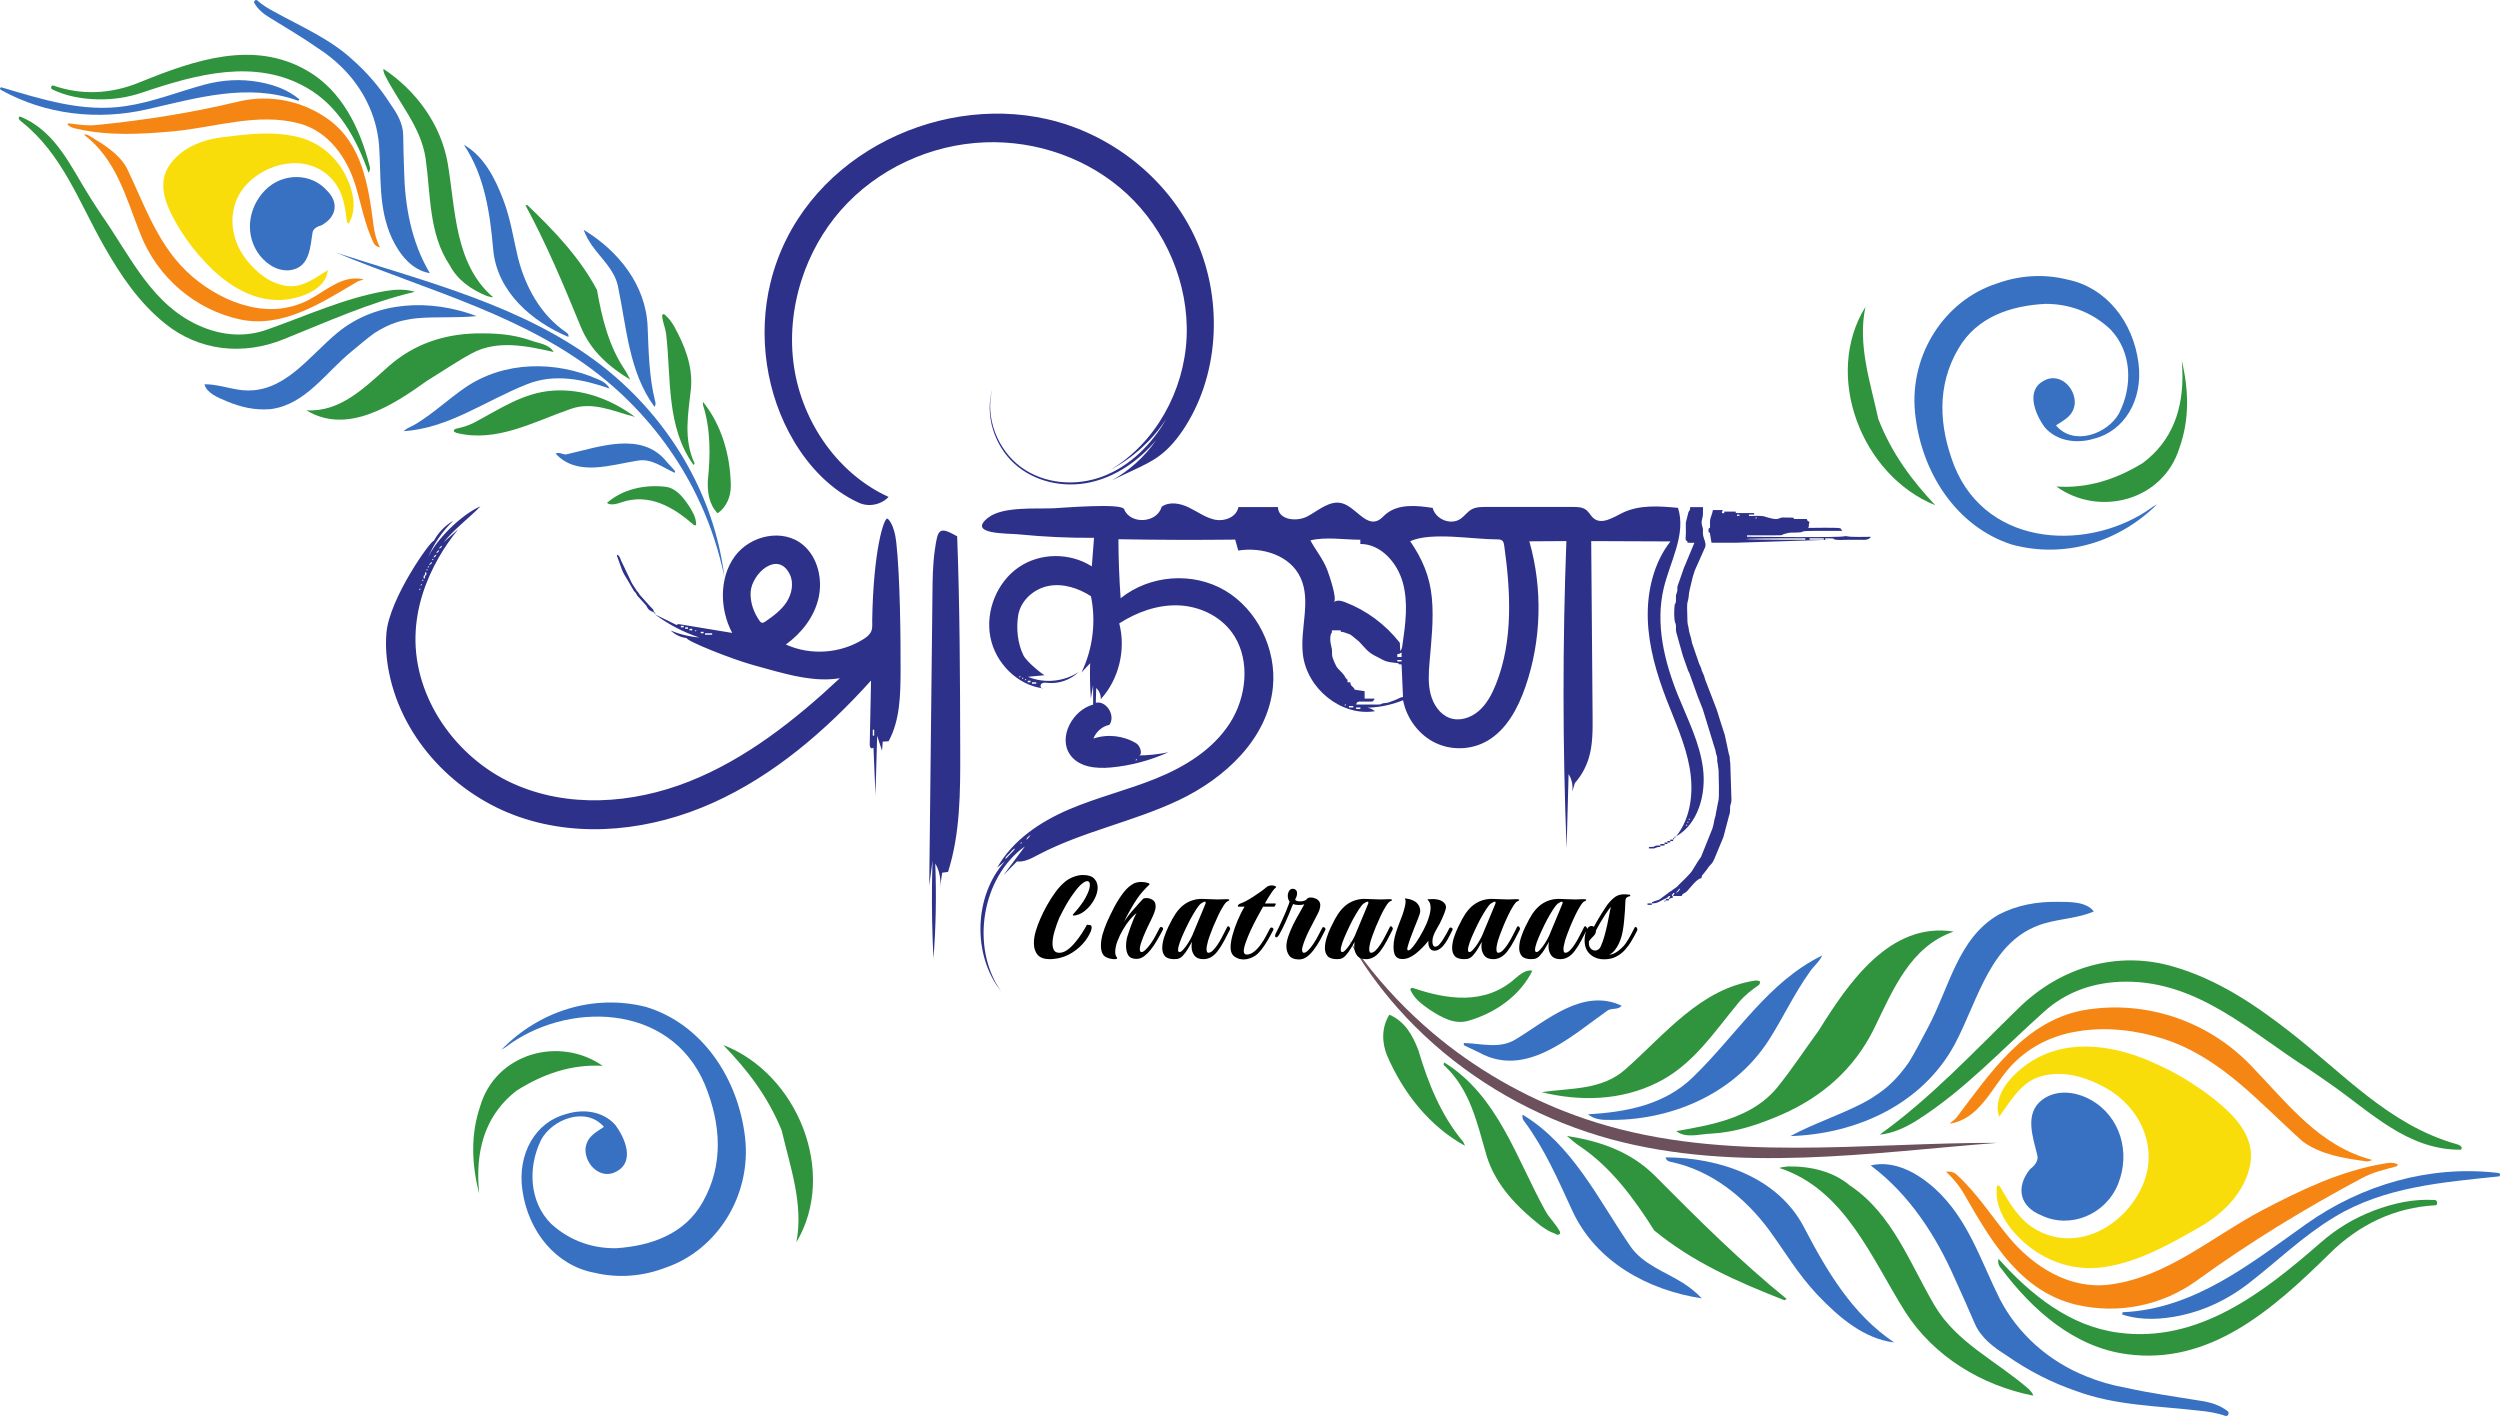 <svg width="180" height="102" viewBox="0 0 180 102" fill="none" xmlns="http://www.w3.org/2000/svg">
<path d="M36.103 75.581C38.8 72.805 42.699 71.537 46.514 72.499C50.522 73.716 53.148 77.588 53.647 81.911C54.116 86.092 51.615 90.017 47.922 91.271C46.317 91.89 44.547 92.054 42.792 91.636C40.07 91.124 38.038 88.731 37.609 85.671C37.243 83.065 38.554 80.789 40.755 80.215C41.956 79.83 43.376 79.98 44.281 80.971C45.052 81.989 45.677 83.625 44.435 84.321C43.327 84.992 42.127 83.916 42.154 82.733C42.241 81.832 42.876 81.553 43.482 81.135C42.192 79.634 39.753 80.58 38.959 82.073C37.989 84.048 38.099 86.534 39.684 88.117C41.062 89.375 42.737 89.906 44.396 89.869C46.826 89.703 49.292 88.885 50.6 86.542C52.115 83.859 51.915 80.949 50.755 78.095C48.242 72.133 40.735 72.1 36.419 75.386C36.313 75.45 36.209 75.516 36.103 75.581Z" fill="#3871C1"/>
<path d="M52.077 75.243C54.752 76.272 56.814 78.578 57.832 81.245C58.851 83.913 58.828 86.948 57.337 89.445C57.873 86.704 56.883 83.983 56.281 81.389C55.265 78.897 53.768 76.985 52.077 75.243Z" fill="#2F943D"/>
<path d="M34.497 85.93C33.952 83.799 33.88 81.691 34.571 79.657C35.13 77.741 36.559 76.468 38.236 75.947C39.914 75.427 41.84 75.658 43.391 76.74C41.138 76.611 39.066 77.333 37.179 78.537C35.136 80.127 34.292 82.418 34.452 85.286C34.465 85.501 34.482 85.715 34.497 85.93Z" fill="#2F943D"/>
<path d="M155.319 36.299C152.578 39.031 148.659 40.237 144.861 39.212C140.873 37.931 138.309 34.017 137.88 29.687C137.479 25.499 140.043 21.615 143.755 20.42C145.37 19.828 147.143 19.693 148.89 20.138C151.604 20.694 153.596 23.119 153.977 26.186C154.301 28.798 152.953 31.052 150.743 31.591C149.537 31.956 148.119 31.783 147.23 30.777C146.475 29.747 145.877 28.102 147.13 27.425C148.248 26.773 149.431 27.868 149.385 29.051C149.284 29.95 148.644 30.218 148.031 30.627C149.297 32.148 151.75 31.242 152.57 29.762C153.571 27.803 153.501 25.316 151.941 23.707C150.584 22.427 148.918 21.869 147.259 21.879C144.826 22.006 142.347 22.784 141.001 25.106C139.443 27.764 139.596 30.677 140.71 33.549C143.127 39.551 150.632 39.705 155.001 36.489C155.108 36.426 155.213 36.363 155.319 36.299Z" fill="#3871C1"/>
<path d="M139.341 36.379C136.684 35.308 134.659 32.968 133.685 30.285C132.709 27.601 132.781 24.567 134.312 22.094C133.732 24.826 134.677 27.563 135.238 30.167C136.213 32.674 137.679 34.61 139.341 36.379Z" fill="#2F943D"/>
<path d="M157.093 25.981C157.603 28.12 157.642 30.23 156.918 32.252C156.327 34.158 154.879 35.408 153.193 35.902C151.508 36.395 149.585 36.133 148.053 35.026C150.302 35.191 152.385 34.503 154.291 33.33C156.361 31.773 157.242 29.496 157.127 26.625C157.118 26.411 157.104 26.196 157.093 25.981Z" fill="#2F943D"/>
<path d="M158.655 78.559C160.338 79.803 162.441 81.492 162.02 83.817C161.647 85.847 160.065 87.399 158.32 88.388C156.167 89.613 153.958 90.868 151.488 91.23C150.452 91.385 149.408 91.296 148.422 90.987C147.436 90.679 146.508 90.15 145.702 89.425C144.53 88.366 143.56 86.944 143.785 85.348C143.851 85.377 143.95 85.359 144.004 85.431C144.691 86.639 145.382 87.866 146.675 88.576C148.159 89.383 149.755 89.296 151.135 88.637C152.515 87.977 153.679 86.746 154.302 85.263C155.434 82.565 154.058 79.683 151.605 78.323C150.152 77.52 148.511 77.037 146.918 77.505C145.499 77.922 144.762 79.28 143.941 80.408C143.401 78.764 145.02 77.189 146.307 76.387C147.698 75.526 149.261 75.262 150.824 75.377C152.387 75.492 153.95 75.988 155.339 76.647C156.423 77.126 157.508 77.756 158.655 78.559Z" fill="#F9DD0B"/>
<path d="M166.194 76.951C162.1 74.354 158.307 70.658 153.055 70.68C151.951 70.684 150.887 70.854 149.893 71.212C148.898 71.569 147.974 72.113 147.148 72.864C144.169 75.527 141.448 78.49 138.033 80.657C137.205 81.174 136.32 81.599 135.335 81.694C138.996 79.073 142.083 75.758 145.303 72.62C146.832 71.111 148.628 70.058 150.545 69.533C152.464 69.007 154.503 69.009 156.524 69.607C159.633 70.522 162.233 72.244 164.799 74.238C168.696 77.261 171.983 80.987 176.832 82.366C176.962 82.404 177.112 82.439 177.215 82.563C177.27 82.635 177.235 82.785 177.153 82.779C173.353 82.806 170.671 80.056 167.818 78.071C167.284 77.688 166.736 77.324 166.194 76.951Z" fill="#2F943D"/>
<path d="M144.467 97.588C143.542 97.009 142.643 96.332 142.197 95.328C141.729 94.261 141.272 93.192 140.786 92.145C139.401 88.977 137.473 85.99 134.688 83.912C136.373 83.508 138.077 84.45 139.348 85.612C141.726 87.803 142.607 90.775 143.979 93.515C144.638 94.797 145.531 95.925 146.589 96.866C147.647 97.807 148.871 98.559 150.194 99.091C151.109 99.466 152.07 99.743 153.056 99.917C154.835 100.32 156.676 100.562 158.448 100.858C159.14 100.959 159.831 101.162 160.404 101.612C160.5 101.696 160.466 101.846 160.377 101.923C160.341 101.95 160.282 101.96 160.239 101.948C159.584 101.718 158.954 101.626 158.288 101.562C156.794 101.39 155.305 101.299 153.84 101.123C152.374 100.947 150.932 100.686 149.532 100.171C147.76 99.567 146.067 98.714 144.467 97.588Z" fill="#3871C1"/>
<path d="M172.63 83.826C172.649 83.897 172.597 83.947 172.541 83.978C171.683 84.213 170.818 84.409 170.036 84.836C165.893 87.052 161.984 89.431 158.166 92.203C155.685 93.998 152.53 94.646 149.499 93.942C147.502 93.472 145.982 92.349 144.722 90.931C143.463 89.513 142.465 87.797 141.514 86.144C141.147 85.472 140.673 84.88 140.11 84.365C140.391 84.336 140.663 84.37 140.861 84.559C142.352 85.913 143.328 87.48 144.585 89.015C145.49 90.121 146.609 91.086 147.859 91.726C149.109 92.366 150.49 92.68 151.917 92.486C156.015 91.955 159.239 89.065 162.863 87.146C165.667 85.682 168.491 84.316 171.587 83.792C171.922 83.729 172.269 83.659 172.63 83.826Z" fill="#F58614"/>
<path d="M146.162 84.18C146.495 83.938 146.794 83.557 146.684 83.168C146.366 81.854 145.736 80.165 147.051 79.175C148.081 78.418 149.44 78.584 150.53 79.186C151.598 79.781 152.321 80.731 152.661 81.815C153.002 82.899 152.959 84.118 152.499 85.255C152.053 86.358 151.186 87.172 150.173 87.585C149.158 87.997 147.996 88.006 146.959 87.497C145.44 86.88 145.098 85.509 146.162 84.18Z" fill="#3871C1"/>
<path d="M130.954 74.19C133.071 70.79 136.077 66.344 140.667 67.074C137.546 68.146 136.303 71.252 134.913 74.1C133.485 76.974 131.203 78.959 128.323 80.232C126.634 80.965 125.016 81.521 123.193 81.623C122.359 81.65 121.397 81.987 120.686 81.439C123.284 80.993 126.178 80.474 127.953 78.306C129.032 76.973 129.957 75.551 130.954 74.19Z" fill="#2F943D"/>
<path d="M137.441 76.484C137.934 75.679 138.326 74.893 138.785 74.034C140.351 71.135 140.954 67.549 143.903 65.853C145.232 65.166 146.619 64.917 148.134 64.931C149.015 64.937 150.216 64.905 150.755 65.627C149.616 66.117 148.351 66.14 147.148 66.499C143.307 67.659 142.476 71.919 140.749 75.174C138.387 79.566 133.587 81.655 128.909 81.799C130.606 80.881 132.425 80.309 134.165 79.403C134.444 79.251 134.724 79.099 134.973 78.92C135.858 78.36 136.602 77.674 137.441 76.484Z" fill="#3871C1"/>
<path d="M165.806 82.195C162.706 79.436 159.946 76.148 155.799 74.806C153.845 74.175 151.676 73.915 149.655 74.247C147.713 74.539 145.93 75.432 144.609 76.958C143.344 78.453 142.476 80.572 140.388 80.906C140.522 80.739 140.73 80.64 140.862 80.473C143.308 77.232 145.795 73.534 149.968 72.743C152.128 72.356 154.356 72.519 156.443 73.195C158.531 73.871 160.478 75.06 162.075 76.727C164.738 79.481 166.976 82.495 170.735 83.497C170.865 83.535 170.5 83.662 170.323 83.611C168.723 83.385 167.128 83.144 165.806 82.195Z" fill="#F58614"/>
<path d="M143.895 90.639C145.045 91.919 146.328 93.138 147.768 94.093C149.207 95.047 150.804 95.737 152.582 95.96C158.278 96.697 162.93 93.101 167.085 89.471C168.234 88.467 169.433 87.741 170.886 87.173C172.342 86.625 173.758 86.31 175.308 86.4C175.454 86.415 175.502 86.57 175.465 86.699C175.452 86.742 175.396 86.773 175.356 86.78C172.438 86.935 169.856 88.156 167.737 90.254C163.6 94.331 159.08 98.312 153.125 97.499C151.228 97.246 149.531 96.452 148.031 95.352C146.531 94.253 145.229 92.849 144.121 91.377C143.989 91.204 143.807 91.045 143.895 90.639Z" fill="#2F943D"/>
<path d="M133.207 85.366C136.258 87.398 137.518 90.996 139.309 94.029C140.112 95.368 141.22 96.356 142.421 97.265C143.622 98.174 144.917 99.005 146.094 100.032C146.221 100.173 146.348 100.313 146.4 100.488C144.546 100.125 142.752 99.419 141.166 98.403C139.58 97.386 138.201 96.059 137.176 94.452C134.745 90.594 132.833 85.64 128.118 84.093C128.329 84.014 128.534 84.018 128.745 83.981C130.426 83.968 131.998 84.349 133.207 85.366Z" fill="#2F943D"/>
<path d="M114.328 80.234C117.023 80.069 119.801 79.59 121.891 77.559C125.096 74.447 127.27 70.723 131.198 68.791C130.995 69.257 130.578 69.557 130.306 69.974C129.16 71.57 128.4 73.261 127.329 74.926C124.799 78.836 120.188 80.728 115.73 80.631C115.234 80.64 114.747 80.556 114.328 80.234Z" fill="#3871C1"/>
<path d="M112.816 81.789C115.147 82.147 117.387 82.89 119.157 84.659C122.378 87.905 125.29 90.798 128.644 93.53C128.568 93.564 128.496 93.618 128.452 93.606C125.043 92.274 121.865 90.861 119.106 88.595C117.651 86.299 115.994 84.02 113.685 82.488C113.39 82.295 113.132 82.046 112.816 81.789Z" fill="#2F943D"/>
<path d="M126.641 70.919C126.104 71.282 125.603 71.679 125.182 72.184C123.382 74.348 121.882 76.704 119.286 77.967C116.674 79.254 113.739 79.31 111 78.636C113.052 78.329 115.335 78.513 117.043 76.979C119.937 74.414 122.445 71.182 126.393 70.598C126.741 70.599 126.797 70.681 126.641 70.919Z" fill="#2F943D"/>
<path d="M119.924 83.33C123.748 83.341 127.985 84.728 129.884 88.355C131.539 91.535 133.388 94.66 136.385 96.658C134.211 96.394 132.401 94.857 130.861 93.232C129.45 91.746 128.526 90.133 127.361 88.542C125.611 86.197 123.22 84.274 120.33 83.662C120.186 83.621 119.998 83.624 119.924 83.33Z" fill="#3871C1"/>
<path d="M109.632 80.257C113.24 82.447 115.067 86.353 117.392 89.74C118.302 91.049 119.864 91.546 121.202 92.39C121.689 92.711 122.14 93.06 122.523 93.482C118.696 92.901 114.917 90.879 113.21 87.177C112.172 84.929 111.228 82.747 109.791 80.795C109.7 80.673 109.573 80.547 109.632 80.257Z" fill="#3871C1"/>
<path d="M179.961 84.696C175.895 85.128 171.676 85.435 168.062 87.638C165.792 89.007 163.967 90.807 161.867 92.432C160.41 93.552 158.792 94.334 157.02 94.713C155.64 95.002 154.205 95.096 152.815 94.65C152.772 94.637 152.827 94.484 152.846 94.481C158.02 94.247 162.033 90.97 166.062 88.12C170.036 85.3 174.937 83.889 179.772 84.442C179.957 84.449 180.064 84.495 179.961 84.696Z" fill="#3871C1"/>
<path d="M110.934 88.256C109.255 86.926 107.683 85.347 107.035 83.213C106.35 80.882 105.873 78.452 103.961 76.688C103.911 76.636 103.96 76.566 103.989 76.499C107.855 78.894 109.179 83.421 111.295 87.235C111.589 87.734 112.031 88.146 112.309 88.668C112.37 88.781 112.292 88.917 112.166 88.899C112.083 88.893 111.993 88.848 111.933 88.807C111.562 88.694 111.249 88.476 110.934 88.256Z" fill="#2F943D"/>
<path d="M105.426 75.271C105.398 75.223 105.357 75.107 105.416 75.097C106.69 75.134 107.97 75.538 109.113 74.842C111.383 73.474 113.945 71.112 116.755 72.407C116.508 72.738 116.045 72.555 115.753 72.751C113.102 74.617 109.883 77.649 106.507 75.785C106.176 75.633 105.848 75.472 105.426 75.271Z" fill="#3871C1"/>
<path d="M105.483 82.498C104.22 81.811 103.107 80.863 102.164 79.748C101.221 78.633 100.449 77.35 99.868 75.992C99.473 75.04 99.478 73.934 100.037 73.057C101.147 73.543 101.712 74.525 102.128 75.632C102.822 77.977 103.752 80.306 105.349 82.209C105.387 82.266 105.408 82.335 105.483 82.498Z" fill="#2F943D"/>
<path d="M102.924 72.692C102.374 72.308 101.833 71.914 101.558 71.289C101.5 71.197 101.625 71.093 101.734 71.135C104.174 71.965 106.929 72.391 109.096 70.447C109.414 70.165 109.935 69.765 110.328 69.899C109.427 71.717 107.641 72.938 105.731 73.494C104.691 73.793 103.779 73.241 102.924 72.692Z" fill="#2F943D"/>
<path d="M143.824 82.284C134.596 83.001 125.111 84.477 116.014 82.033C111.322 80.756 106.914 78.418 103.264 75.201C102.348 74.391 101.464 73.518 100.654 72.602C99.299 71.08 98.097 69.41 97.099 67.636C98.477 69.65 100.045 71.51 101.815 73.173C102.244 73.581 102.717 73.997 103.166 74.382C103.305 74.496 103.57 74.715 103.71 74.831C103.845 74.938 104.123 75.157 104.262 75.268C107.438 77.725 111.059 79.61 114.891 80.809C124.257 83.737 134.184 82.258 143.824 82.284Z" fill="#6C505C"/>
<path d="M12.967 16.541C12.164 15.209 11.198 13.452 12.148 11.974C12.979 10.685 14.507 10.068 15.986 9.885C17.813 9.654 19.686 9.419 21.487 9.872C22.242 10.059 22.934 10.416 23.524 10.908C24.114 11.4 24.601 12.027 24.948 12.754C25.453 13.813 25.716 15.067 25.109 16.099C25.071 16.06 24.998 16.044 24.982 15.979C24.852 14.954 24.726 13.915 24.039 13.061C23.249 12.085 22.128 11.692 20.993 11.753C19.858 11.815 18.709 12.33 17.859 13.171C16.316 14.704 16.444 17.074 17.743 18.704C18.513 19.668 19.503 20.466 20.731 20.597C21.823 20.713 22.716 19.99 23.599 19.448C23.504 20.73 21.944 21.353 20.832 21.538C19.633 21.735 18.484 21.473 17.443 20.951C16.402 20.427 15.469 19.643 14.702 18.796C14.094 18.16 13.527 17.419 12.967 16.541Z" fill="#F9DD0B"/>
<path d="M7.329 15.51C9.404 18.456 10.96 22.072 14.575 23.547C15.334 23.858 16.113 24.043 16.898 24.079C17.682 24.116 18.472 24.005 19.253 23.724C22.055 22.74 24.765 21.476 27.726 20.957C28.441 20.836 29.17 20.796 29.873 21.01C26.615 21.772 23.553 23.173 20.45 24.415C18.971 25.018 17.44 25.231 15.973 25.048C14.506 24.864 13.105 24.284 11.888 23.3C10.011 21.789 8.714 19.868 7.517 17.77C5.698 14.587 4.497 11.095 1.557 8.771C1.479 8.708 1.386 8.641 1.35 8.527C1.334 8.462 1.4 8.369 1.455 8.396C4.073 9.456 5.135 12.106 6.531 14.28C6.789 14.694 7.063 15.1 7.329 15.51Z" fill="#2F943D"/>
<path d="M28.112 7.496C28.583 8.156 29.008 8.877 29.029 9.693C29.048 10.558 29.059 11.422 29.095 12.279C29.148 14.849 29.624 17.448 30.948 19.666C29.675 19.466 28.772 18.335 28.229 17.175C27.217 14.995 27.456 12.704 27.291 10.432C27.202 9.364 26.909 8.335 26.449 7.389C25.989 6.442 25.361 5.578 24.604 4.838C24.082 4.32 23.5 3.858 22.873 3.458C21.765 2.676 20.569 1.987 19.436 1.282C18.988 1.016 18.571 0.68 18.306 0.209C18.264 0.122 18.33 0.03 18.412 0.002C18.445 -0.006 18.489 0.003 18.515 0.024C18.899 0.368 19.306 0.61 19.745 0.843C20.723 1.385 21.72 1.87 22.676 2.407C23.633 2.944 24.55 3.533 25.365 4.284C26.411 5.201 27.332 6.268 28.112 7.496Z" fill="#3871C1"/>
<path d="M4.858 8.96C4.865 8.907 4.916 8.886 4.963 8.882C5.619 8.963 6.268 9.074 6.927 9.003C10.402 8.656 13.763 8.132 17.172 7.311C19.385 6.782 21.737 7.233 23.619 8.576C24.858 9.466 25.584 10.669 26.046 12C26.509 13.333 26.707 14.795 26.892 16.2C26.953 16.766 27.11 17.307 27.351 17.82C27.15 17.761 26.972 17.66 26.891 17.474C26.251 16.12 26.024 14.767 25.596 13.356C25.289 12.339 24.794 11.359 24.117 10.564C23.44 9.77 22.581 9.162 21.545 8.891C18.58 8.092 15.544 9.162 12.511 9.452C10.168 9.662 7.841 9.799 5.565 9.28C5.317 9.228 5.059 9.177 4.858 8.96Z" fill="#F58614"/>
<path d="M23.144 16.224C22.846 16.295 22.532 16.471 22.498 16.77C22.343 17.763 22.297 19.102 21.112 19.41C20.19 19.637 19.303 19.137 18.725 18.415C18.161 17.702 17.934 16.845 18.008 16.003C18.082 15.162 18.457 14.336 19.096 13.686C19.715 13.056 20.542 12.742 21.355 12.746C22.169 12.751 22.969 13.074 23.538 13.719C24.406 14.573 24.252 15.612 23.144 16.224Z" fill="#3871C1"/>
<path d="M30.753 27.41C28.333 29.145 25.006 31.346 22.061 29.541C24.509 29.691 26.244 27.909 28.008 26.348C29.804 24.779 31.935 24.063 34.275 24.006C35.643 23.982 36.913 24.059 38.194 24.506C38.774 24.724 39.531 24.766 39.864 25.344C37.952 24.912 35.817 24.448 33.983 25.434C32.862 26.043 31.824 26.757 30.753 27.41Z" fill="#2F943D"/>
<path d="M26.948 23.989C26.38 24.401 25.888 24.83 25.329 25.29C23.43 26.837 21.997 29.129 19.491 29.457C18.383 29.552 17.36 29.329 16.322 28.89C15.719 28.636 14.885 28.317 14.72 27.668C15.642 27.654 16.516 27.998 17.445 28.092C20.413 28.386 22.193 25.695 24.303 23.949C27.172 21.602 31.062 21.53 34.317 22.759C32.891 22.908 31.478 22.785 30.026 22.913C29.791 22.938 29.556 22.963 29.334 23.015C28.568 23.149 27.861 23.409 26.948 23.989Z" fill="#3871C1"/>
<path d="M9.089 12.013C10.436 14.788 11.397 17.83 13.866 19.929C15.029 20.917 16.445 21.711 17.928 22.058C19.345 22.408 20.823 22.301 22.163 21.627C23.457 20.96 24.655 19.75 26.183 20.113C26.044 20.19 25.874 20.199 25.735 20.276C23.135 21.808 20.377 23.643 17.286 23.001C15.692 22.654 14.208 21.91 12.966 20.853C11.724 19.796 10.724 18.427 10.099 16.828C9.052 14.181 8.37 11.475 6.072 9.72C5.994 9.657 6.281 9.673 6.387 9.758C7.422 10.367 8.45 10.986 9.089 12.013Z" fill="#F58614"/>
<path d="M26.533 12.434C26.106 11.227 25.571 10.026 24.853 8.962C24.135 7.897 23.234 6.97 22.076 6.312C18.372 4.19 14.156 5.34 10.271 6.654C9.197 7.018 8.167 7.176 7.008 7.154C5.852 7.117 4.79 6.931 3.751 6.43C3.654 6.378 3.665 6.258 3.728 6.18C3.749 6.154 3.796 6.149 3.826 6.155C5.874 6.877 7.995 6.771 10.046 5.931C14.044 4.305 18.28 2.853 22.14 5.102C23.371 5.813 24.311 6.841 25.029 8.022C25.748 9.203 26.244 10.537 26.587 11.863C26.628 12.018 26.709 12.18 26.533 12.434Z" fill="#2F943D"/>
<path d="M32.379 19.092C30.859 16.83 31.015 14 30.645 11.409C30.473 10.26 29.992 9.268 29.425 8.302C28.858 7.336 28.205 6.398 27.688 5.359C27.64 5.226 27.593 5.094 27.607 4.959C28.778 5.734 29.81 6.728 30.611 7.877C31.412 9.026 31.982 10.329 32.23 11.724C32.805 15.063 32.712 19.009 35.513 21.41C35.346 21.405 35.206 21.344 35.051 21.31C33.892 20.841 32.92 20.134 32.379 19.092Z" fill="#2F943D"/>
<path d="M43.894 27.974C41.996 27.323 39.952 26.863 37.94 27.666C34.855 28.894 32.304 30.834 29.058 31.047C29.329 30.784 29.7 30.697 30.006 30.487C31.246 29.716 32.248 28.77 33.456 27.931C36.304 25.962 40.008 25.972 43.044 27.304C43.387 27.438 43.698 27.634 43.894 27.974Z" fill="#3871C1"/>
<path d="M45.373 27.334C43.873 26.427 42.545 25.281 41.831 23.563C40.54 20.419 39.36 17.605 37.832 14.776C37.894 14.774 37.959 14.758 37.984 14.779C39.949 16.661 41.731 18.534 42.983 20.873C43.331 22.864 43.822 24.9 44.974 26.608C45.122 26.824 45.228 27.068 45.373 27.334Z" fill="#2F943D"/>
<path d="M32.788 30.878C33.259 30.781 33.716 30.651 34.148 30.423C35.999 29.448 37.698 28.255 39.84 28.124C41.999 27.982 44.032 28.776 45.722 30.017C44.225 29.645 42.709 28.871 41.1 29.44C38.384 30.38 35.744 31.888 32.867 31.169C32.628 31.07 32.613 30.998 32.788 30.878Z" fill="#2F943D"/>
<path d="M40.928 24.258C38.304 23.165 35.786 21.01 35.512 17.979C35.278 15.325 34.894 12.653 33.402 10.43C34.821 11.228 35.628 12.797 36.224 14.351C36.773 15.772 36.95 17.143 37.298 18.567C37.835 20.674 38.931 22.674 40.743 23.914C40.83 23.983 40.96 24.035 40.928 24.258Z" fill="#3871C1"/>
<path d="M47.123 29.291C45.266 26.762 45.12 23.56 44.484 20.574C44.23 19.416 43.298 18.632 42.619 17.672C42.376 17.313 42.165 16.945 42.022 16.547C44.485 18.032 46.507 20.493 46.629 23.522C46.704 25.36 46.733 27.127 47.166 28.876C47.194 28.985 47.246 29.108 47.123 29.291Z" fill="#3871C1"/>
<path d="M0.072 6.28C2.986 7.136 5.972 8.123 9.08 7.635C11.028 7.339 12.792 6.621 14.697 6.101C16.015 5.744 17.348 5.667 18.674 5.91C19.704 6.102 20.716 6.446 21.544 7.146C21.57 7.167 21.489 7.257 21.474 7.254C17.854 5.945 14.167 7.058 10.59 7.872C7.06 8.681 3.293 8.26 0.129 6.507C0.003 6.45 -0.057 6.388 0.072 6.28Z" fill="#3871C1"/>
<path d="M48.498 23.425C49.273 24.815 49.905 26.346 49.746 27.996C49.554 29.792 49.192 31.597 50.005 33.351C50.025 33.401 49.971 33.435 49.932 33.473C47.956 30.73 48.332 27.244 47.96 24.024C47.9 23.597 47.714 23.189 47.671 22.752C47.661 22.657 47.753 22.585 47.834 22.634C47.89 22.661 47.938 22.718 47.969 22.763C48.191 22.947 48.345 23.184 48.498 23.425Z" fill="#2F943D"/>
<path d="M48.601 33.911C48.607 33.953 48.603 34.044 48.559 34.035C47.694 33.647 46.93 33.006 45.947 33.16C43.999 33.456 41.568 34.351 40.006 32.664C40.27 32.507 40.536 32.763 40.792 32.712C43.143 32.182 46.215 31.013 48.005 33.252C48.189 33.45 48.368 33.653 48.601 33.911Z" fill="#3871C1"/>
<path d="M50.608 28.927C51.281 29.758 51.777 30.725 52.108 31.759C52.439 32.793 52.606 33.893 52.619 34.991C52.621 35.757 52.303 36.514 51.67 36.959C51.046 36.31 50.936 35.474 50.964 34.596C51.154 32.788 51.176 30.925 50.619 29.165C50.608 29.114 50.614 29.061 50.608 28.927Z" fill="#2F943D"/>
<path d="M49.582 36.391C49.85 36.81 50.111 37.235 50.123 37.743C50.136 37.822 50.02 37.858 49.957 37.798C48.517 36.536 46.745 35.461 44.704 36.181C44.406 36.284 43.934 36.411 43.703 36.208C44.838 35.214 46.411 34.883 47.881 35.043C48.68 35.133 49.151 35.77 49.582 36.391Z" fill="#2F943D"/>
<path d="M24.212 18.195C30.754 20.321 37.689 22 43.244 26.261C46.105 28.47 48.469 31.327 50.063 34.573C50.463 35.389 50.823 36.24 51.119 37.099C51.617 38.529 51.97 40.017 52.152 41.52C51.776 39.745 51.227 38.022 50.484 36.377C50.304 35.975 50.098 35.555 49.899 35.163C49.836 35.045 49.716 34.82 49.652 34.7C49.59 34.588 49.461 34.359 49.397 34.243C47.913 31.654 45.96 29.332 43.668 27.42C38.065 22.75 30.826 20.949 24.212 18.195Z" fill="#3871C1"/>
<path d="M94.349 38.908C95.426 38.635 96.824 38.862 97.944 38.861C97.944 38.963 97.945 39.065 97.945 39.167C99.393 39.157 100.596 40.484 101 41.936C101.405 43.389 101.193 44.941 100.977 46.436C100.955 46.595 100.926 46.765 100.818 46.877C100.808 46.678 100.798 46.48 100.788 46.281C99.757 44.962 98.38 43.941 96.848 43.358C96.582 43.256 96.261 43.175 96.035 43.354C96.312 43.136 95.667 41.305 95.558 41.021C95.255 40.232 94.732 39.624 94.349 38.908ZM101.531 38.966C103.067 38.277 106.062 38.841 107.794 38.835C107.926 38.835 108.071 38.839 108.169 38.931C108.263 39.018 108.287 39.159 108.305 39.289C108.772 42.631 108.952 46.159 107.703 49.274C107.415 49.993 107.04 50.698 106.465 51.195C105.89 51.693 105.082 51.95 104.376 51.695C103.675 51.441 103.197 50.729 103.005 49.98C102.813 49.232 102.863 48.441 102.928 47.669C103.057 46.134 103.238 44.591 103.095 43.058C102.95 41.489 102.398 40.225 101.531 38.966ZM95.9 45.382H96.513C96.589 45.577 96.51 45.438 96.781 45.53L96.934 45.583C97.134 45.647 97.188 45.654 97.355 45.785L97.844 46.184C98.299 46.667 98.482 46.947 98.969 47.199L99.481 47.466C99.491 47.472 99.504 47.479 99.515 47.484C99.525 47.49 99.539 47.497 99.549 47.502C99.894 47.691 100.232 47.693 100.553 47.736C100.922 47.787 100.486 47.83 100.914 47.84L101.016 50.191C100.868 50.194 100.95 50.188 100.846 50.226L100.415 50.417C100.402 50.422 100.388 50.426 100.375 50.43L99.96 50.583C99.781 50.639 99.694 50.597 99.517 50.656C99.425 50.687 99.462 50.729 99.126 50.729L97.639 50.725C97.686 50.588 97.704 50.549 97.848 50.516L98.715 50.513C98.814 50.5 98.819 50.538 98.919 50.405C98.96 50.351 98.938 50.39 98.969 50.298H98.253V49.764L97.537 49.657C97.486 49.508 97.424 49.491 97.355 49.419C97.222 49.278 97.233 49.241 97.23 49.122H97.025C97.019 48.796 97.025 48.995 96.949 48.881L96.858 48.763C96.852 48.753 96.845 48.739 96.839 48.729L96.803 48.659C96.797 48.649 96.791 48.635 96.784 48.625L96.616 48.427C96.597 48.407 96.573 48.382 96.539 48.347C96.242 48.041 96.26 48.08 96.085 47.7C96.08 47.688 96.072 47.675 96.068 47.664C95.843 47.147 95.929 47.147 95.9 46.77C95.888 46.593 95.685 46.11 95.832 45.632C95.867 45.52 95.893 45.711 95.9 45.382ZM100.607 47.092C100.755 47.088 100.674 47.095 100.778 47.057C100.864 47.025 100.733 47.053 100.914 46.985V47.306H100.607V47.092ZM100.607 47.519H100.914V47.626H100.607V47.519ZM73.382 48.748C73.382 48.603 73.565 48.748 73.428 48.751C73.376 48.752 73.382 48.87 73.382 48.748ZM73.587 48.855C73.587 48.71 73.77 48.855 73.632 48.858C73.581 48.859 73.587 48.977 73.587 48.855ZM73.792 48.962C73.791 48.817 73.975 48.962 73.837 48.965C73.786 48.966 73.791 49.084 73.792 48.962ZM73.996 49.015L74.201 49.015L74.201 49.122L73.996 49.122V49.015ZM74.303 49.122L74.61 49.122V49.229H74.303V49.122ZM96.82 50.779C96.82 50.634 97.003 50.779 96.867 50.781C96.814 50.783 96.82 50.9 96.82 50.779ZM97.127 50.832L97.434 50.832V50.939H97.127V50.832ZM97.639 50.939H97.946V51.046H97.639V50.939ZM121.589 59.007C121.589 58.862 121.773 59.007 121.634 59.01C121.583 59.011 121.589 59.128 121.589 59.007ZM121.487 59.221C121.487 59.076 121.67 59.221 121.532 59.224C121.481 59.225 121.486 59.342 121.487 59.221ZM121.384 59.434C121.384 59.289 121.568 59.434 121.43 59.437C121.379 59.438 121.384 59.556 121.384 59.434ZM74.201 60.129L73.993 60.393C73.947 60.426 73.981 60.417 73.894 60.45C73.94 60.315 74.071 60.178 74.201 60.129ZM73.484 60.717C73.485 60.572 73.668 60.717 73.531 60.72C73.479 60.721 73.484 60.838 73.484 60.717ZM73.075 61.091C73.041 61.187 73.056 61.141 73.02 61.193C73.003 61.218 72.946 61.283 72.924 61.307L72.666 61.572C72.57 61.673 72.501 61.785 72.359 61.839C72.411 61.687 72.578 61.558 72.691 61.438C72.806 61.319 72.918 61.15 73.075 61.091ZM118.723 60.984V61.091C119.316 61.091 119.032 61.086 119.308 61.007C119.415 60.976 119.428 60.984 119.542 60.984V60.877C119.487 60.877 119.386 60.87 119.336 60.875C118.953 60.911 119.353 60.984 118.723 60.984ZM119.541 60.77L119.542 60.877H119.849V60.77H119.541ZM119.848 60.663L119.849 60.77H120.053V60.663H119.848ZM120.053 60.556V60.663H120.258V60.556H120.053ZM120.258 60.45V60.556H120.463V60.45L120.258 60.45ZM120.514 60.343C120.375 60.343 120.514 60.534 120.517 60.391C120.518 60.337 120.631 60.343 120.514 60.343ZM120.617 60.236C120.478 60.236 120.617 60.427 120.62 60.284C120.621 60.23 120.733 60.236 120.617 60.236ZM88.888 45.816C90.017 47.644 89.735 50.206 88.57 52.037C87.342 53.966 85.326 55.198 83.26 56.041C81.194 56.883 79.015 57.402 76.962 58.281C74.91 59.161 72.928 60.474 71.798 62.466C71.986 62.314 72.174 62.161 72.362 62.008C70.12 64.494 69.99 68.746 72.076 71.375C69.847 68.196 70.678 63.154 73.797 60.937C73.282 61.627 72.767 62.318 72.252 63.008C72.576 62.68 72.899 62.352 73.222 62.024C73.754 62.085 74.259 61.804 74.737 61.552C77.958 59.857 81.585 59.171 84.87 57.614C88.155 56.056 91.278 53.219 91.649 49.472C91.922 46.717 90.5 43.858 88.184 42.507C85.868 41.155 82.791 41.387 80.685 43.073C80.585 41.659 80.532 40.242 80.526 38.824C83.329 38.875 86.133 38.884 88.936 38.852C89.008 39.114 89.082 39.376 89.155 39.637C90.876 39.369 92.894 39.968 93.645 41.608C94.407 43.274 93.598 45.251 93.804 47.086C94.085 49.602 96.596 51.596 98.994 51.207C98.735 50.988 98.383 50.894 98.055 50.955C99.065 50.983 100.08 50.799 101.021 50.416C101.279 51.743 102.17 52.919 103.347 53.486C104.524 54.052 105.96 53.996 107.093 53.338C108.468 52.54 109.293 50.999 109.828 49.455C110.984 46.112 111.086 42.381 110.112 38.975C111.001 38.97 111.89 38.964 112.779 38.958C112.501 46.337 112.506 53.727 112.795 61.105C112.842 59.316 112.891 57.527 112.939 55.738C113.177 56.111 113.27 56.581 113.194 57.021C113.261 56.806 113.327 56.591 113.393 56.376C113.843 55.868 114.185 55.256 114.386 54.598C114.68 53.639 114.674 52.613 114.667 51.607C114.633 47.39 114.6 43.175 114.567 38.959C116.469 38.966 118.37 38.974 120.272 38.982C119.061 40.527 118.577 42.594 118.641 44.589C118.706 46.584 119.28 48.526 119.994 50.377C120.616 51.989 121.353 53.574 121.654 55.283C121.956 56.992 121.756 58.898 120.677 60.221C122.259 59.333 122.851 57.198 122.618 55.339C122.385 53.48 121.511 51.789 120.813 50.061C119.83 47.626 119.175 44.909 119.789 42.344C120.252 40.408 121.421 38.457 120.815 36.565C119.457 36.439 118.023 36.327 116.792 36.939C116.13 37.268 115.333 37.792 114.751 37.326C114.538 37.156 114.418 36.882 114.203 36.714C113.938 36.508 113.582 36.5 113.252 36.5C111.159 36.5 109.066 36.5 106.973 36.5C106.624 36.5 106.258 36.504 105.951 36.678C105.654 36.846 105.451 37.151 105.171 37.348C104.478 37.838 103.374 37.413 103.151 36.57C101.982 36.39 100.653 36.253 99.746 37.046C99.578 37.194 99.428 37.372 99.227 37.469C98.327 37.91 97.596 36.505 96.635 36.237C95.766 35.995 94.964 36.726 94.168 37.163C93.373 37.599 92.032 37.447 92.012 36.508C91.063 36.509 90.114 36.51 89.165 36.511C89.033 37.22 88.193 37.553 87.512 37.425C86.831 37.296 86.248 36.856 85.621 36.55C84.995 36.243 84.212 36.08 83.64 36.487C83.312 37.671 81.391 37.791 80.93 36.656C80.747 36.207 76.448 36.568 75.899 36.594C74.625 36.656 72.217 36.441 71.154 37.267C69.579 38.489 72.564 38.395 73.338 38.472C75.143 38.651 76.956 38.736 78.769 38.724C78.717 39.409 78.663 40.094 78.611 40.779C77.03 39.776 74.897 39.783 73.35 40.841C71.802 41.899 70.94 43.971 71.305 45.865C71.67 47.758 73.266 49.335 75.103 49.562C74.958 49.637 74.852 49.354 74.972 49.24C75.091 49.126 75.275 49.149 75.436 49.166C76.237 49.248 77.067 48.958 77.661 48.389C76.585 49.091 75.186 49.221 74.009 48.729C74.412 48.691 74.813 48.654 75.215 48.617C75.036 48.551 73.909 47.64 73.684 47.178C73.271 46.333 73.162 45.27 73.305 44.333C73.474 43.232 74.447 42.386 75.497 42.187C76.548 41.987 77.639 42.342 78.549 42.926C78.928 44.769 78.681 46.745 77.863 48.424C78.072 48.201 78.281 47.978 78.49 47.755C78.461 48.6 78.478 49.447 78.543 50.29C78.597 49.972 78.651 49.654 78.704 49.336C78.704 49.801 78.704 50.267 78.705 50.732C77.23 51.113 76.144 53.104 77.065 54.366C77.707 55.245 78.927 55.356 79.982 55.259C81.408 55.128 82.813 54.755 84.126 54.16C83.397 54.314 82.653 54.392 81.909 54.392C82.309 54.47 82.154 53.726 81.802 53.514C80.883 52.961 79.737 52.834 78.727 53.175C78.921 52.675 79.368 52.291 79.876 52.19C80.348 51.538 79.662 50.423 78.898 50.6C78.907 50.246 78.916 49.891 78.926 49.537C79.146 49.733 79.271 50.04 79.254 50.342C80.555 48.925 81.08 46.779 80.586 44.884C81.853 44.073 83.317 43.542 84.803 43.586C86.288 43.63 87.789 44.298 88.694 45.529C88.763 45.623 88.827 45.718 88.888 45.816ZM126.4 37.314C126.4 37.169 126.583 37.314 126.445 37.317C126.393 37.318 126.4 37.436 126.4 37.314ZM129.981 38.757V38.863C124.288 38.864 124.288 38.757 129.981 38.757ZM130.289 38.757H131.312V38.863H130.288L130.289 38.757ZM125.581 38.65C125.512 38.379 125.143 38.65 125.581 38.65ZM125.222 37.047L125.274 37.115L125.07 37.159L125.069 37.047H125.222ZM123.124 38.454L123.227 39.077H123.637H125.005L131.724 38.862C131.643 38.854 131.502 38.864 131.415 38.863V38.757C132.417 38.757 131.777 38.798 132.185 38.861C132.39 38.892 132.869 38.864 133.103 38.863C133.394 38.863 133.684 38.861 133.974 38.864C134.117 38.866 134.281 38.883 134.417 38.845C134.43 38.842 134.443 38.837 134.455 38.832C134.629 38.77 134.656 38.737 134.69 38.65C134.358 38.65 133.265 38.686 132.984 38.611L132.845 38.599C132.836 38.601 132.823 38.608 132.814 38.611C132.396 38.723 126.495 38.65 125.785 38.65L125.786 38.543C126.383 38.543 126.98 38.543 127.576 38.543L128.188 38.54C128.473 38.498 128.245 38.52 128.381 38.475C128.977 38.277 129.024 38.381 129.574 38.331C130.009 38.292 129.394 38.222 130.852 38.222C131.449 38.222 132.046 38.222 132.643 38.222L132.511 38.039C132.377 37.968 130.382 38.009 130.186 38.009L130.222 37.939C130.298 37.7 130.163 37.946 130.288 37.581C130.168 37.535 130.13 37.499 130.084 37.367H129.163C129.107 37.224 129.193 37.316 129.053 37.269L128.342 37.259C127.978 37.292 128.136 37.511 127.192 37.235C127.179 37.231 127.166 37.226 127.153 37.222C127.141 37.217 127.129 37.21 127.117 37.206C126.813 37.099 126.321 37.154 125.925 37.154C125.926 37.01 125.871 37.076 126.036 37.044C126.057 37.04 126.258 37.047 126.298 37.047V36.94H125.109C124.859 36.916 125.024 36.993 124.967 36.833H124.148V36.954L123.977 36.94C123.979 36.707 123.961 36.971 124.045 36.726H123.329L123.28 36.942C123.276 36.955 123.27 36.968 123.265 36.98C123.261 36.993 123.256 37.007 123.251 37.02C123.235 37.069 123.231 37.093 123.215 37.141L123.187 37.22C123.182 37.236 123.163 37.279 123.158 37.296C123.1 37.485 123.124 37.759 123.125 37.983C122.962 38.095 123.022 38.045 123.022 38.329C123.142 38.376 123.103 38.305 123.124 38.454ZM31.828 39.291C31.784 39.417 31.749 39.457 31.623 39.505C31.663 39.39 31.622 39.451 31.701 39.372C31.778 39.293 31.718 39.333 31.828 39.291ZM31.623 39.611C31.58 39.738 31.545 39.778 31.419 39.825C31.458 39.71 31.418 39.772 31.496 39.693C31.574 39.614 31.513 39.653 31.623 39.611ZM31.419 39.932C31.375 40.058 31.34 40.098 31.214 40.146C31.253 40.031 31.213 40.093 31.291 40.013C31.369 39.935 31.309 39.974 31.419 39.932ZM31.111 40.306C31.112 40.161 31.294 40.306 31.157 40.309C31.105 40.31 31.112 40.428 31.111 40.306ZM31.112 40.467C31.068 40.593 31.033 40.633 30.907 40.68C30.947 40.566 30.906 40.627 30.985 40.547C31.062 40.469 31.001 40.508 31.112 40.467ZM30.805 40.84C30.805 40.695 30.988 40.84 30.851 40.843C30.799 40.844 30.805 40.962 30.805 40.84ZM30.702 41.054C30.702 40.909 30.885 41.054 30.748 41.057C30.696 41.058 30.702 41.176 30.702 41.054ZM30.6 41.215H30.702C30.692 41.683 30.61 41.174 30.6 41.642L30.497 41.642C30.507 41.174 30.59 41.683 30.6 41.215ZM30.395 41.802C30.395 41.657 30.578 41.802 30.441 41.805C30.389 41.806 30.395 41.923 30.395 41.802ZM30.293 42.123C30.293 42.032 30.443 42.048 30.358 42.123C30.316 42.16 30.293 42.211 30.293 42.123ZM54.958 44.83C54.921 44.842 54.884 44.845 54.847 44.835C54.774 44.816 54.723 44.75 54.679 44.687C54.265 44.091 54.003 43.36 54.046 42.626C54.124 41.308 55.98 39.613 56.853 41.328C57.173 41.957 57.017 42.759 56.634 43.349C56.251 43.938 55.676 44.358 55.106 44.75C55.06 44.782 55.01 44.814 54.958 44.83ZM30.19 42.443C30.19 42.353 30.341 42.368 30.255 42.443C30.213 42.48 30.19 42.531 30.19 42.443ZM49.023 45.062H49.227L49.228 45.168H49.023L49.023 45.062ZM49.33 45.169L49.535 45.168V45.275H49.33V45.169ZM49.637 45.275H49.842V45.382H49.637V45.275ZM50.047 45.435C50.047 45.291 50.229 45.436 50.092 45.438C50.041 45.44 50.047 45.557 50.047 45.435ZM50.456 45.489H50.66V45.596H50.456V45.489ZM50.763 45.596H51.275V45.703H50.763V45.596ZM62.84 52.542L62.943 52.542V52.969H62.84V52.542ZM44.417 39.932C44.42 40.09 44.425 40.018 44.453 40.109L44.747 40.924C44.751 40.937 44.755 40.951 44.76 40.964C44.864 41.254 45.008 41.48 45.199 41.787L45.644 42.551C45.724 42.644 45.67 42.564 45.748 42.656L45.867 42.853C45.873 42.863 45.88 42.877 45.886 42.887L46.531 43.603C46.616 43.745 46.625 43.829 46.773 43.937L46.975 44.047C47.006 44.063 46.968 44.058 47.078 44.1C47.075 43.941 47.064 43.912 46.901 43.75C46.894 43.743 46.882 43.732 46.875 43.725C46.867 43.717 46.855 43.706 46.848 43.699L46.054 42.818C45.882 42.501 45.993 42.785 45.71 42.322L45.525 42.035C45.519 42.025 45.512 42.011 45.506 42.001C45.5 41.992 45.492 41.978 45.486 41.969L44.702 40.329C44.631 40.103 44.574 39.991 44.417 39.932ZM47.181 44.153C47.181 44.008 46.998 44.153 47.135 44.156C47.186 44.157 47.181 44.275 47.181 44.153ZM31.589 40.143C32.003 39.421 32.479 38.737 32.999 38.1C32.645 38.417 32.291 38.735 31.937 39.052C32.736 38.061 33.733 37.335 34.602 36.451C33.283 37.007 31.321 38.883 30.756 40.284C31.183 39.225 31.833 38.263 32.645 37.487C32.058 37.827 31.562 38.338 31.229 38.948C31.03 38.876 28.043 43.069 27.824 45.56C27.739 46.529 27.825 47.508 28.018 48.459C29.005 53.322 32.864 57.254 37.383 58.819C41.901 60.383 46.944 59.77 51.318 57.808C55.692 55.846 59.453 52.619 62.715 48.998C62.684 50.518 62.653 52.037 62.621 53.556C62.619 53.667 62.625 53.797 62.711 53.861C62.798 53.927 62.956 53.811 62.887 53.726C62.936 54.901 62.985 56.075 63.034 57.251C63.074 55.827 63.115 54.404 63.155 52.981C63.272 53.339 63.389 53.696 63.506 54.053C63.523 53.834 63.54 53.616 63.557 53.397C63.697 53.389 63.837 53.38 63.977 53.372C64.808 51.854 64.836 50.016 64.842 48.267C64.849 46.072 64.813 41.536 64.53 39.031C64.386 37.762 63.96 37.361 63.892 37.34C63.647 37.264 62.886 39.569 62.799 44.65C62.795 44.924 62.837 45.211 62.726 45.46C62.612 45.715 62.38 45.888 62.148 46.032C60.489 47.063 58.353 47.207 56.581 46.405C57.691 45.603 58.612 44.448 58.931 43.079C59.25 41.711 58.878 40.131 57.831 39.243C56.387 38.019 54.02 38.523 52.896 40.069C51.773 41.614 51.818 43.87 52.717 45.57C51.459 45.362 50.202 45.155 48.945 44.948C48.857 44.934 48.743 44.934 48.709 45.019C48.675 45.105 48.865 45.136 48.825 45.054C48.266 44.779 47.706 44.504 47.147 44.228C48.122 44.955 49.207 45.521 50.349 45.898C49.645 45.844 48.948 45.675 48.292 45.398C48.605 45.701 49.015 45.895 49.44 45.942C49.401 46.137 52.608 47.436 54.251 47.89C54.584 47.982 54.916 48.074 55.249 48.166C56.956 48.638 58.723 49.114 60.469 48.832C57.224 51.869 53.676 54.662 49.602 56.273C45.527 57.884 40.846 58.213 36.859 56.38C32.871 54.547 29.793 50.303 29.916 45.755C29.97 43.771 30.606 41.853 31.589 40.143ZM67.104 63.763C67.084 65.516 67.119 67.27 67.211 69.021C67.385 66.743 67.428 64.454 67.338 62.17C67.638 62.677 67.762 63.296 67.681 63.886C67.733 63.535 67.786 63.184 67.839 62.834C67.979 62.815 68.118 62.797 68.258 62.779C69.143 59.999 69.144 57.01 69.137 54.081C69.123 48.925 69.11 43.766 68.916 38.614C67.602 37.876 67.523 38.079 67.306 39.615C67.156 40.675 67.144 41.756 67.136 42.826C67.059 49.803 66.982 56.781 66.905 63.758C66.985 63.156 67.065 62.554 67.145 61.951C67.124 62.555 67.111 63.159 67.104 63.763ZM57.721 20.131C58.315 18.296 59.273 16.583 60.525 15.153C63.161 12.143 67.022 10.395 70.925 10.248C74.628 10.108 78.402 11.406 81.166 13.983C83.93 16.56 85.607 20.425 85.436 24.29C85.265 28.155 83.177 31.919 79.95 33.821C81.562 32.981 82.962 31.706 83.978 30.153C82.929 32 81.345 33.562 79.413 34.297C77.48 35.032 75.196 34.863 73.513 33.629C71.829 32.395 70.89 30.049 71.456 27.985C70.879 29.888 71.599 32.088 73.046 33.393C74.495 34.698 76.56 35.136 78.436 34.742C80.311 34.349 81.991 33.186 83.25 31.682C82.414 32.889 81.308 33.892 80.047 34.588C80.594 34.33 81.14 34.072 81.686 33.813C82.295 33.526 82.909 33.235 83.456 32.834C84.211 32.28 84.817 31.53 85.329 30.728C87.873 26.735 88.037 21.305 86 17.006C83.963 12.708 79.886 9.605 75.399 8.58C67.217 6.711 57.644 11.518 55.48 20.333C54.536 24.175 55.161 28.409 57.168 31.777C58.294 33.664 59.873 35.307 61.826 36.193C62.534 36.526 63.431 36.354 63.979 35.779C60.396 34.157 57.789 30.477 57.175 26.45C56.853 24.336 57.065 22.158 57.721 20.131ZM120.975 63.976C120.928 64.111 120.797 64.248 120.668 64.297L120.876 64.033C120.921 64 120.888 64.009 120.975 63.976ZM118.621 65.045L118.621 65.151H118.928V65.045H118.621ZM119.901 64.831C119.761 64.831 119.901 65.022 119.903 64.879C119.905 64.825 120.017 64.831 119.901 64.831ZM119.951 64.831L120.155 64.831L120.156 64.724H119.951V64.831ZM120.156 64.51H120.259C120.169 64.767 120.245 64.467 120.156 64.724L120.463 64.617C120.374 64.361 120.449 64.66 120.36 64.404C120.494 64.367 120.418 64.423 120.463 64.297H120.565C120.476 64.553 120.552 64.254 120.463 64.511H121.077C121.126 64.371 121.199 64.346 121.315 64.278C121.325 64.272 121.339 64.265 121.348 64.259L121.437 64.191C121.507 64.129 121.441 64.188 121.514 64.112C121.729 63.883 122.204 63.235 122.51 63.228C122.513 63.078 122.555 63.01 122.66 62.904L122.937 62.552C122.983 62.47 122.938 62.532 122.997 62.453C123.165 62.228 123.258 62.209 123.364 61.983L123.431 61.839C123.436 61.828 123.443 61.814 123.448 61.803L124.083 60.275L124.449 58.894C124.495 58.656 124.519 58.741 124.555 58.47C124.581 58.268 124.54 58.085 124.608 57.885C124.624 57.837 124.616 57.929 124.649 57.768C124.665 57.689 124.663 57.595 124.662 57.514L124.579 54.924C124.527 54.728 124.57 54.554 124.506 54.358C124.49 54.31 124.499 54.404 124.467 54.239L124.187 52.929C124.169 52.876 124.146 52.798 124.123 52.727L123.878 51.968C123.874 51.956 123.869 51.942 123.865 51.929C123.842 51.855 123.822 51.786 123.803 51.726L123.614 51.123C123.61 51.11 123.605 51.095 123.6 51.083L122.793 48.988C122.789 48.975 122.784 48.961 122.779 48.948L122.693 48.665C122.688 48.652 122.684 48.638 122.68 48.625L122.532 48.298C122.501 48.201 122.509 48.186 122.475 48.091L122.327 47.763C122.324 47.75 122.32 47.736 122.316 47.722L121.817 46.266C121.796 46.183 121.806 46.204 121.794 46.13C121.736 45.799 121.617 45.583 121.587 45.277C121.551 44.907 121.485 45.18 121.486 44.314C121.487 43.992 121.433 43.559 121.522 43.282C121.614 42.996 121.567 42.792 121.667 42.418L121.872 41.562C121.875 41.55 121.88 41.535 121.884 41.523C121.94 41.349 121.852 41.615 121.908 41.44L121.974 41.242C121.99 41.19 121.994 41.168 122.009 41.118L122.134 40.822L122.169 40.752L122.736 39.471C122.742 39.46 122.75 39.447 122.755 39.435C122.903 39.117 122.637 38.806 122.611 38.437C122.595 38.219 122.644 38.144 122.577 37.939C122.544 37.839 122.477 37.611 122.545 37.405C122.641 37.113 122.613 36.827 122.613 36.513H121.691C121.685 36.821 121.665 36.676 121.57 36.867L121.38 37.63C121.372 37.849 121.385 38.106 121.384 38.329C121.382 38.774 121.293 38.889 121.487 38.97C121.548 39.131 121.375 39.05 121.686 39.083C121.743 39.09 121.925 39.077 121.998 39.077L121.362 40.603C121.357 40.616 121.353 40.631 121.349 40.643L121.283 40.789C121.278 40.799 121.271 40.813 121.265 40.824L120.773 42.233C120.763 42.318 120.776 42.413 120.77 42.497C120.759 42.664 120.68 42.743 120.667 42.923C120.66 43.02 120.677 43.149 120.67 43.246C120.637 43.692 120.601 43.225 120.564 43.67C120.537 43.988 120.515 44.55 120.617 44.848C120.635 44.901 120.624 44.798 120.657 44.965C120.694 45.147 120.643 45.343 120.69 45.52L121.142 47.131C121.155 47.172 121.162 47.195 121.179 47.252L121.537 48.268C121.542 48.28 121.548 48.294 121.553 48.305L121.624 48.444C121.668 48.541 121.631 48.443 121.669 48.558L122.254 50.192C122.258 50.203 122.264 50.217 122.27 50.228L122.614 51.099C122.618 51.112 122.621 51.127 122.624 51.14L123.456 53.852C123.459 53.866 123.464 53.879 123.469 53.892C123.472 53.905 123.479 53.918 123.482 53.931L123.509 54.01C123.536 54.111 123.526 54.14 123.548 54.237L123.625 54.476C123.664 54.677 123.607 54.756 123.671 54.962L123.739 55.48C123.734 55.947 123.814 57.346 123.717 57.702C123.713 57.715 123.707 57.728 123.703 57.741L123.558 58.498C123.535 58.585 123.547 58.558 123.533 58.633C123.531 58.649 123.531 58.664 123.528 58.68C123.525 58.696 123.523 58.71 123.52 58.725C123.516 58.74 123.513 58.754 123.509 58.768C123.505 58.782 123.5 58.794 123.496 58.807C123.492 58.821 123.486 58.833 123.482 58.846C123.392 59.133 123.422 59.266 123.291 59.663L122.475 61.695C122.449 61.736 122.37 61.834 122.343 61.878L122.138 62.198C122.132 62.208 122.125 62.222 122.119 62.232L121.879 62.622C121.682 62.967 121.096 63.47 120.822 63.763C120.82 63.765 120.748 63.844 120.746 63.845L120.566 63.976C120.556 63.982 120.542 63.989 120.533 63.995L120.324 64.151C120.314 64.157 120.301 64.165 120.291 64.171C120.282 64.177 120.268 64.184 120.258 64.19C120.249 64.196 120.235 64.203 120.225 64.209C120.216 64.215 120.202 64.222 120.193 64.228C120.142 64.263 120.165 64.25 120.105 64.297C120.093 64.306 120.06 64.335 120.048 64.344L119.477 64.763C119.462 64.77 119.42 64.788 119.405 64.794L119.093 64.897C118.893 65 119 64.86 118.928 65.045C119.175 65.045 119.302 65.015 119.508 64.903L119.747 64.778C119.757 64.772 119.77 64.765 119.781 64.76C119.786 64.757 120.105 64.644 120.156 64.51ZM81.775 54.733C81.775 54.587 81.958 54.733 81.821 54.736C81.769 54.736 81.775 54.854 81.775 54.733Z" fill="#2D318A"/>
<path d="M75.59 69.06C75.19 69.06 74.897 68.957 74.71 68.75C74.53 68.537 74.44 68.257 74.44 67.91C74.44 67.783 74.45 67.65 74.47 67.51C74.49 67.363 74.523 67.213 74.57 67.06C74.643 66.8 74.75 66.507 74.89 66.18C75.03 65.853 75.193 65.523 75.38 65.19C75.567 64.857 75.767 64.543 75.98 64.25C76.193 63.957 76.41 63.717 76.63 63.53C76.83 63.357 77.047 63.227 77.28 63.14C77.52 63.047 77.747 63 77.96 63C78.347 63 78.62 63.087 78.78 63.26C78.947 63.433 79.03 63.647 79.03 63.9C79.03 64.1 78.987 64.307 78.9 64.52C78.813 64.733 78.693 64.94 78.54 65.14C78.393 65.333 78.223 65.5 78.03 65.64C77.837 65.78 77.63 65.87 77.41 65.91C77.383 65.917 77.35 65.92 77.31 65.92C77.263 65.92 77.24 65.907 77.24 65.88C77.24 65.86 77.253 65.837 77.28 65.81C77.307 65.777 77.333 65.747 77.36 65.72C77.413 65.667 77.497 65.57 77.61 65.43C77.73 65.283 77.853 65.117 77.98 64.93C78.107 64.737 78.21 64.55 78.29 64.37C78.41 64.117 78.47 63.9 78.47 63.72C78.47 63.533 78.407 63.44 78.28 63.44C78.187 63.44 78.06 63.503 77.9 63.63C77.747 63.75 77.563 63.957 77.35 64.25C77.19 64.463 77.037 64.69 76.89 64.93C76.75 65.163 76.627 65.383 76.52 65.59C76.413 65.79 76.33 65.953 76.27 66.08C76.143 66.38 76.03 66.7 75.93 67.04C75.83 67.373 75.78 67.67 75.78 67.93C75.78 68.13 75.817 68.293 75.89 68.42C75.963 68.54 76.09 68.6 76.27 68.6C76.457 68.6 76.647 68.533 76.84 68.4C77.033 68.26 77.217 68.087 77.39 67.88C77.57 67.667 77.733 67.447 77.88 67.22C78.033 66.987 78.16 66.773 78.26 66.58C78.307 66.587 78.373 66.593 78.46 66.6C78.553 66.607 78.6 66.67 78.6 66.79C78.6 66.857 78.58 66.943 78.54 67.05C78.5 67.15 78.43 67.287 78.33 67.46C78.117 67.813 77.83 68.127 77.47 68.4C77.11 68.673 76.747 68.857 76.38 68.95C76.233 68.99 76.093 69.017 75.96 69.03C75.827 69.05 75.703 69.06 75.59 69.06ZM80.246 69.06C80.153 69.06 80.063 69.05 79.976 69.03C79.896 69.017 79.799 68.987 79.686 68.94C79.54 68.88 79.433 68.777 79.366 68.63C79.299 68.477 79.266 68.297 79.266 68.09C79.266 67.843 79.306 67.57 79.386 67.27C79.473 66.97 79.583 66.667 79.716 66.36C79.87 66.02 80.043 65.663 80.236 65.29C80.436 64.917 80.653 64.577 80.886 64.27C81.126 63.963 81.376 63.743 81.636 63.61C81.71 63.57 81.793 63.543 81.886 63.53C81.98 63.51 82.073 63.5 82.166 63.5C82.346 63.5 82.516 63.527 82.676 63.58C82.736 63.6 82.766 63.627 82.766 63.66C82.766 63.68 82.746 63.707 82.706 63.74C82.659 63.773 82.51 63.93 82.256 64.21C82.01 64.483 81.733 64.89 81.426 65.43C81.393 65.49 81.346 65.573 81.286 65.68C81.233 65.78 81.176 65.883 81.116 65.99C81.063 66.097 81.016 66.19 80.976 66.27C80.936 66.343 80.916 66.38 80.916 66.38C81.09 66.127 81.269 65.887 81.456 65.66C81.65 65.433 81.823 65.237 81.976 65.07C82.129 64.897 82.236 64.78 82.296 64.72C82.35 64.68 82.436 64.66 82.556 64.66C82.696 64.66 82.84 64.703 82.986 64.79C83.133 64.877 83.206 65.033 83.206 65.26C83.206 65.393 83.169 65.553 83.096 65.74C83.023 65.927 82.939 66.113 82.846 66.3C82.753 66.48 82.676 66.637 82.616 66.77C82.603 66.803 82.566 66.883 82.506 67.01C82.446 67.137 82.383 67.283 82.316 67.45C82.249 67.617 82.189 67.783 82.136 67.95C82.09 68.11 82.066 68.243 82.066 68.35C82.066 68.483 82.109 68.55 82.196 68.55C82.256 68.55 82.329 68.513 82.416 68.44C82.503 68.36 82.583 68.277 82.656 68.19C82.736 68.097 82.793 68.027 82.826 67.98C82.966 67.787 83.093 67.58 83.206 67.36C83.326 67.14 83.423 66.957 83.496 66.81C83.523 66.763 83.556 66.74 83.596 66.74C83.643 66.74 83.683 66.76 83.716 66.8C83.749 66.84 83.753 66.887 83.726 66.94C83.62 67.153 83.486 67.397 83.326 67.67C83.173 67.937 83.01 68.18 82.836 68.4C82.703 68.567 82.549 68.717 82.376 68.85C82.203 68.977 82.019 69.04 81.826 69.04C81.546 69.04 81.35 68.953 81.236 68.78C81.129 68.607 81.076 68.38 81.076 68.1C81.076 67.88 81.106 67.66 81.166 67.44C81.233 67.22 81.306 67 81.386 66.78C81.473 66.54 81.556 66.323 81.636 66.13C81.723 65.937 81.79 65.807 81.836 65.74C81.696 65.84 81.536 65.997 81.356 66.21C81.183 66.417 81.016 66.657 80.856 66.93C80.696 67.203 80.563 67.48 80.456 67.76C80.35 68.04 80.296 68.3 80.296 68.54C80.296 68.707 80.333 68.833 80.406 68.92C80.426 68.94 80.436 68.96 80.436 68.98C80.436 69.033 80.373 69.06 80.246 69.06ZM84.562 69.06C84.236 69.06 84.006 68.987 83.872 68.84C83.746 68.687 83.682 68.497 83.682 68.27C83.682 68.03 83.726 67.773 83.812 67.5C83.906 67.22 84.009 66.963 84.122 66.73C84.242 66.49 84.336 66.307 84.402 66.18C84.676 65.673 84.989 65.303 85.342 65.07C85.702 64.837 86.099 64.72 86.532 64.72C86.686 64.72 86.866 64.727 87.072 64.74C87.279 64.753 87.489 64.76 87.702 64.76C87.809 64.76 87.912 64.757 88.012 64.75C88.112 64.743 88.209 64.74 88.302 64.74H88.342C88.456 64.74 88.512 64.76 88.512 64.8C88.512 64.827 88.472 64.857 88.392 64.89C88.306 64.923 88.202 65.037 88.082 65.23C87.962 65.417 87.839 65.643 87.712 65.91C87.586 66.177 87.466 66.447 87.352 66.72C87.292 66.873 87.212 67.08 87.112 67.34C87.012 67.593 86.939 67.853 86.892 68.12C86.886 68.167 86.879 68.21 86.872 68.25C86.872 68.283 86.872 68.317 86.872 68.35C86.872 68.517 86.916 68.6 87.002 68.6C87.109 68.6 87.219 68.543 87.332 68.43C87.446 68.317 87.556 68.18 87.662 68.02C87.756 67.88 87.849 67.723 87.942 67.55C88.036 67.377 88.119 67.217 88.192 67.07C88.266 66.917 88.319 66.81 88.352 66.75C88.372 66.71 88.399 66.69 88.432 66.69C88.472 66.69 88.509 66.72 88.542 66.78C88.576 66.833 88.579 66.887 88.552 66.94C88.426 67.187 88.289 67.45 88.142 67.73C87.996 68.01 87.836 68.263 87.662 68.49C87.369 68.87 87.029 69.06 86.642 69.06C86.349 69.06 86.132 68.97 85.992 68.79C85.859 68.61 85.792 68.393 85.792 68.14C85.792 68.027 85.802 67.917 85.822 67.81C85.749 67.93 85.659 68.087 85.552 68.28C85.446 68.467 85.322 68.637 85.182 68.79C85.049 68.943 84.899 69.03 84.732 69.05C84.706 69.05 84.679 69.05 84.652 69.05C84.626 69.057 84.596 69.06 84.562 69.06ZM84.932 68.55C84.999 68.55 85.086 68.49 85.192 68.37C85.306 68.25 85.419 68.1 85.532 67.92C85.652 67.733 85.756 67.547 85.842 67.36C85.862 67.307 85.909 67.193 85.982 67.02C86.062 66.84 86.149 66.633 86.242 66.4C86.342 66.16 86.442 65.92 86.542 65.68C86.642 65.44 86.729 65.23 86.802 65.05C86.809 65.03 86.812 65.007 86.812 64.98C86.812 64.94 86.792 64.92 86.752 64.92C86.712 64.92 86.666 64.937 86.612 64.97C86.559 64.997 86.509 65.027 86.462 65.06C86.376 65.127 86.262 65.267 86.122 65.48C85.989 65.687 85.846 65.93 85.692 66.21C85.546 66.49 85.406 66.777 85.272 67.07C85.139 67.357 85.029 67.62 84.942 67.86C84.862 68.093 84.822 68.27 84.822 68.39C84.822 68.497 84.859 68.55 84.932 68.55ZM89.541 69.08C89.301 69.08 89.084 69.013 88.891 68.88C88.698 68.74 88.601 68.517 88.601 68.21C88.601 67.97 88.648 67.677 88.741 67.33C88.834 66.983 88.958 66.63 89.111 66.27C89.264 65.903 89.431 65.573 89.611 65.28H89.181C89.141 65.28 89.121 65.263 89.121 65.23C89.121 65.203 89.138 65.173 89.171 65.14C89.204 65.1 89.244 65.073 89.291 65.06C89.398 65.027 89.534 64.967 89.701 64.88C89.874 64.787 90.054 64.68 90.241 64.56C90.428 64.44 90.604 64.32 90.771 64.2C90.938 64.08 91.071 63.977 91.171 63.89C91.231 63.837 91.294 63.8 91.361 63.78C91.434 63.76 91.504 63.75 91.571 63.75C91.684 63.75 91.771 63.77 91.831 63.81C91.891 63.85 91.891 63.89 91.831 63.93C91.778 63.963 91.704 64.047 91.611 64.18C91.518 64.313 91.421 64.46 91.321 64.62C91.228 64.78 91.144 64.923 91.071 65.05H91.831C91.844 65.05 91.851 65.06 91.851 65.08C91.851 65.113 91.838 65.157 91.811 65.21C91.784 65.257 91.758 65.28 91.731 65.28H90.941C90.808 65.513 90.661 65.78 90.501 66.08C90.341 66.38 90.188 66.687 90.041 67C89.901 67.307 89.784 67.593 89.691 67.86C89.598 68.12 89.551 68.327 89.551 68.48C89.551 68.647 89.628 68.73 89.781 68.73C89.941 68.73 90.121 68.653 90.321 68.5C90.488 68.36 90.644 68.187 90.791 67.98C90.931 67.787 91.054 67.587 91.161 67.38C91.274 67.173 91.368 66.997 91.441 66.85C91.468 66.803 91.504 66.78 91.551 66.78C91.598 66.78 91.634 66.8 91.661 66.84C91.694 66.873 91.698 66.917 91.671 66.97C91.571 67.17 91.444 67.403 91.291 67.67C91.138 67.937 90.974 68.18 90.801 68.4C90.661 68.573 90.524 68.707 90.391 68.8C90.264 68.887 90.128 68.953 89.981 69C89.841 69.053 89.694 69.08 89.541 69.08ZM93.53 69.08C93.197 69.08 92.96 68.987 92.82 68.8C92.687 68.607 92.62 68.387 92.62 68.14C92.62 67.92 92.667 67.677 92.76 67.41C92.853 67.137 92.967 66.863 93.1 66.59C93.24 66.31 93.383 66.043 93.53 65.79C93.677 65.537 93.803 65.31 93.91 65.11C93.843 65.123 93.773 65.137 93.7 65.15C93.633 65.157 93.567 65.16 93.5 65.16C93.347 65.16 93.213 65.137 93.1 65.09C93.093 65.117 93.083 65.143 93.07 65.17C93.057 65.197 93.047 65.217 93.04 65.23C92.893 65.617 92.737 65.993 92.57 66.36C92.403 66.727 92.253 67.027 92.12 67.26C92.033 67.413 91.957 67.49 91.89 67.49C91.837 67.49 91.81 67.45 91.81 67.37C91.81 67.317 91.823 67.267 91.85 67.22C91.983 66.967 92.137 66.647 92.31 66.26C92.49 65.873 92.653 65.48 92.8 65.08C92.807 65.067 92.813 65.043 92.82 65.01C92.833 64.97 92.843 64.937 92.85 64.91C92.763 64.803 92.72 64.663 92.72 64.49C92.72 64.377 92.75 64.267 92.81 64.16C92.87 64.047 92.963 63.99 93.09 63.99C93.163 63.99 93.23 64.017 93.29 64.07C93.357 64.123 93.39 64.207 93.39 64.32C93.39 64.453 93.343 64.6 93.25 64.76C93.263 64.807 93.307 64.843 93.38 64.87C93.453 64.89 93.533 64.9 93.62 64.9C93.713 64.9 93.803 64.887 93.89 64.86C93.983 64.833 94.047 64.793 94.08 64.74C94.14 64.66 94.24 64.62 94.38 64.62C94.5 64.62 94.633 64.653 94.78 64.72C94.86 64.76 94.927 64.82 94.98 64.9C95.033 64.973 95.06 65.067 95.06 65.18C95.06 65.38 94.973 65.633 94.8 65.94C94.613 66.287 94.42 66.66 94.22 67.06C94.027 67.46 93.883 67.82 93.79 68.14C93.763 68.227 93.75 68.31 93.75 68.39C93.75 68.53 93.793 68.6 93.88 68.6C93.973 68.6 94.077 68.54 94.19 68.42C94.31 68.3 94.427 68.157 94.54 67.99C94.687 67.777 94.82 67.55 94.94 67.31C95.067 67.07 95.153 66.903 95.2 66.81C95.22 66.77 95.25 66.75 95.29 66.75C95.33 66.75 95.367 66.773 95.4 66.82C95.44 66.86 95.447 66.907 95.42 66.96C95.333 67.14 95.213 67.373 95.06 67.66C94.907 67.94 94.733 68.203 94.54 68.45C94.4 68.63 94.247 68.78 94.08 68.9C93.913 69.02 93.73 69.08 93.53 69.08ZM96.275 69.06C95.948 69.06 95.718 68.987 95.585 68.84C95.458 68.687 95.394 68.497 95.394 68.27C95.394 68.03 95.438 67.773 95.525 67.5C95.618 67.22 95.721 66.963 95.835 66.73C95.954 66.49 96.048 66.307 96.115 66.18C96.388 65.673 96.701 65.303 97.055 65.07C97.415 64.837 97.811 64.72 98.245 64.72C98.398 64.72 98.578 64.727 98.784 64.74C98.991 64.753 99.201 64.76 99.415 64.76C99.521 64.76 99.624 64.757 99.725 64.75C99.825 64.743 99.921 64.74 100.015 64.74H100.055C100.168 64.74 100.225 64.76 100.225 64.8C100.225 64.827 100.185 64.857 100.105 64.89C100.018 64.923 99.915 65.037 99.794 65.23C99.674 65.417 99.551 65.643 99.424 65.91C99.298 66.177 99.178 66.447 99.064 66.72C99.004 66.873 98.924 67.08 98.825 67.34C98.725 67.593 98.651 67.853 98.605 68.12C98.598 68.167 98.591 68.21 98.585 68.25C98.585 68.283 98.585 68.317 98.585 68.35C98.585 68.517 98.628 68.6 98.715 68.6C98.821 68.6 98.931 68.543 99.044 68.43C99.158 68.317 99.268 68.18 99.374 68.02C99.468 67.88 99.561 67.723 99.654 67.55C99.748 67.377 99.831 67.217 99.904 67.07C99.978 66.917 100.031 66.81 100.065 66.75C100.085 66.71 100.111 66.69 100.145 66.69C100.185 66.69 100.221 66.72 100.255 66.78C100.288 66.833 100.291 66.887 100.265 66.94C100.138 67.187 100.001 67.45 99.855 67.73C99.708 68.01 99.548 68.263 99.374 68.49C99.081 68.87 98.741 69.06 98.355 69.06C98.061 69.06 97.844 68.97 97.704 68.79C97.571 68.61 97.504 68.393 97.504 68.14C97.504 68.027 97.514 67.917 97.534 67.81C97.461 67.93 97.371 68.087 97.264 68.28C97.158 68.467 97.034 68.637 96.894 68.79C96.761 68.943 96.611 69.03 96.445 69.05C96.418 69.05 96.391 69.05 96.365 69.05C96.338 69.057 96.308 69.06 96.275 69.06ZM96.644 68.55C96.711 68.55 96.798 68.49 96.904 68.37C97.018 68.25 97.131 68.1 97.245 67.92C97.365 67.733 97.468 67.547 97.555 67.36C97.575 67.307 97.621 67.193 97.695 67.02C97.775 66.84 97.861 66.633 97.954 66.4C98.055 66.16 98.154 65.92 98.254 65.68C98.355 65.44 98.441 65.23 98.514 65.05C98.521 65.03 98.525 65.007 98.525 64.98C98.525 64.94 98.504 64.92 98.465 64.92C98.424 64.92 98.378 64.937 98.325 64.97C98.271 64.997 98.221 65.027 98.174 65.06C98.088 65.127 97.975 65.267 97.835 65.48C97.701 65.687 97.558 65.93 97.404 66.21C97.258 66.49 97.118 66.777 96.984 67.07C96.851 67.357 96.741 67.62 96.654 67.86C96.575 68.093 96.534 68.27 96.534 68.39C96.534 68.497 96.571 68.55 96.644 68.55ZM100.973 69.05C100.813 69.05 100.683 69.013 100.583 68.94C100.49 68.867 100.426 68.77 100.393 68.65C100.353 68.51 100.333 68.353 100.333 68.18C100.333 67.96 100.36 67.73 100.413 67.49C100.473 67.243 100.546 67.007 100.633 66.78C100.66 66.707 100.703 66.59 100.763 66.43C100.83 66.27 100.896 66.097 100.963 65.91C101.03 65.717 101.086 65.53 101.133 65.35C101.18 65.17 101.203 65.023 101.203 64.91C101.203 64.837 101.193 64.787 101.173 64.76C101.14 64.707 101.156 64.683 101.223 64.69C101.276 64.697 101.33 64.707 101.383 64.72C101.443 64.727 101.5 64.74 101.553 64.76C101.82 64.847 102.003 64.967 102.103 65.12C102.203 65.267 102.253 65.413 102.253 65.56C102.253 65.587 102.253 65.613 102.253 65.64C102.253 65.66 102.25 65.683 102.243 65.71C102.23 65.783 102.183 65.923 102.103 66.13C102.023 66.337 101.93 66.57 101.823 66.83C101.723 67.09 101.626 67.343 101.533 67.59C101.446 67.837 101.383 68.04 101.343 68.2C101.336 68.227 101.33 68.25 101.323 68.27C101.323 68.283 101.323 68.297 101.323 68.31C101.323 68.39 101.35 68.43 101.403 68.43C101.443 68.43 101.5 68.4 101.573 68.34C101.673 68.247 101.8 68.09 101.953 67.87C102.113 67.643 102.296 67.333 102.503 66.94C102.656 66.653 102.776 66.37 102.863 66.09C102.956 65.81 103.003 65.563 103.003 65.35C103.003 65.11 102.94 64.93 102.813 64.81C102.786 64.783 102.773 64.77 102.773 64.77C102.773 64.757 102.813 64.747 102.893 64.74C102.926 64.74 102.96 64.74 102.993 64.74C103.033 64.733 103.066 64.73 103.093 64.73C103.446 64.73 103.703 64.79 103.863 64.91C104.03 65.023 104.113 65.16 104.113 65.32C104.113 65.353 104.106 65.397 104.093 65.45C104.046 65.623 103.966 65.837 103.853 66.09C103.746 66.343 103.61 66.607 103.443 66.88C103.33 67.073 103.25 67.24 103.203 67.38C103.156 67.52 103.133 67.653 103.133 67.78C103.133 68.033 103.203 68.16 103.343 68.16C103.456 68.16 103.57 68.087 103.683 67.94C103.763 67.847 103.843 67.733 103.923 67.6C104.01 67.467 104.09 67.333 104.163 67.2C104.236 67.06 104.296 66.943 104.343 66.85C104.363 66.803 104.4 66.78 104.453 66.78C104.493 66.78 104.53 66.8 104.563 66.84C104.596 66.873 104.6 66.917 104.573 66.97C104.513 67.083 104.44 67.227 104.353 67.4C104.273 67.567 104.176 67.733 104.063 67.9C103.956 68.06 103.836 68.19 103.703 68.29C103.563 68.397 103.423 68.45 103.283 68.45C103.136 68.45 103.026 68.393 102.953 68.28C102.88 68.167 102.843 68.037 102.843 67.89C102.843 67.863 102.843 67.837 102.843 67.81C102.843 67.783 102.846 67.757 102.853 67.73C102.566 68.09 102.26 68.4 101.933 68.66C101.606 68.92 101.286 69.05 100.973 69.05ZM105.434 69.06C105.107 69.06 104.877 68.987 104.744 68.84C104.617 68.687 104.554 68.497 104.554 68.27C104.554 68.03 104.597 67.773 104.684 67.5C104.777 67.22 104.88 66.963 104.994 66.73C105.114 66.49 105.207 66.307 105.274 66.18C105.547 65.673 105.86 65.303 106.214 65.07C106.574 64.837 106.97 64.72 107.404 64.72C107.557 64.72 107.737 64.727 107.944 64.74C108.15 64.753 108.36 64.76 108.574 64.76C108.68 64.76 108.784 64.757 108.884 64.75C108.984 64.743 109.08 64.74 109.174 64.74H109.214C109.327 64.74 109.384 64.76 109.384 64.8C109.384 64.827 109.344 64.857 109.264 64.89C109.177 64.923 109.074 65.037 108.954 65.23C108.834 65.417 108.71 65.643 108.584 65.91C108.457 66.177 108.337 66.447 108.224 66.72C108.164 66.873 108.084 67.08 107.984 67.34C107.884 67.593 107.81 67.853 107.764 68.12C107.757 68.167 107.75 68.21 107.744 68.25C107.744 68.283 107.744 68.317 107.744 68.35C107.744 68.517 107.787 68.6 107.874 68.6C107.98 68.6 108.09 68.543 108.204 68.43C108.317 68.317 108.427 68.18 108.534 68.02C108.627 67.88 108.72 67.723 108.814 67.55C108.907 67.377 108.99 67.217 109.064 67.07C109.137 66.917 109.19 66.81 109.224 66.75C109.244 66.71 109.27 66.69 109.304 66.69C109.344 66.69 109.38 66.72 109.414 66.78C109.447 66.833 109.45 66.887 109.424 66.94C109.297 67.187 109.16 67.45 109.014 67.73C108.867 68.01 108.707 68.263 108.534 68.49C108.24 68.87 107.9 69.06 107.514 69.06C107.22 69.06 107.004 68.97 106.864 68.79C106.73 68.61 106.664 68.393 106.664 68.14C106.664 68.027 106.674 67.917 106.694 67.81C106.62 67.93 106.53 68.087 106.424 68.28C106.317 68.467 106.194 68.637 106.054 68.79C105.92 68.943 105.77 69.03 105.604 69.05C105.577 69.05 105.55 69.05 105.524 69.05C105.497 69.057 105.467 69.06 105.434 69.06ZM105.804 68.55C105.87 68.55 105.957 68.49 106.064 68.37C106.177 68.25 106.29 68.1 106.404 67.92C106.524 67.733 106.627 67.547 106.714 67.36C106.734 67.307 106.78 67.193 106.854 67.02C106.934 66.84 107.02 66.633 107.114 66.4C107.214 66.16 107.314 65.92 107.414 65.68C107.514 65.44 107.6 65.23 107.674 65.05C107.68 65.03 107.684 65.007 107.684 64.98C107.684 64.94 107.664 64.92 107.624 64.92C107.584 64.92 107.537 64.937 107.484 64.97C107.43 64.997 107.38 65.027 107.334 65.06C107.247 65.127 107.134 65.267 106.994 65.48C106.86 65.687 106.717 65.93 106.564 66.21C106.417 66.49 106.277 66.777 106.144 67.07C106.01 67.357 105.9 67.62 105.814 67.86C105.734 68.093 105.694 68.27 105.694 68.39C105.694 68.497 105.73 68.55 105.804 68.55ZM110.262 69.06C109.935 69.06 109.705 68.987 109.572 68.84C109.445 68.687 109.382 68.497 109.382 68.27C109.382 68.03 109.425 67.773 109.512 67.5C109.605 67.22 109.709 66.963 109.822 66.73C109.942 66.49 110.035 66.307 110.102 66.18C110.375 65.673 110.689 65.303 111.042 65.07C111.402 64.837 111.799 64.72 112.232 64.72C112.385 64.72 112.565 64.727 112.772 64.74C112.979 64.753 113.189 64.76 113.402 64.76C113.509 64.76 113.612 64.757 113.712 64.75C113.812 64.743 113.909 64.74 114.002 64.74H114.042C114.155 64.74 114.212 64.76 114.212 64.8C114.212 64.827 114.172 64.857 114.092 64.89C114.005 64.923 113.902 65.037 113.782 65.23C113.662 65.417 113.539 65.643 113.412 65.91C113.285 66.177 113.165 66.447 113.052 66.72C112.992 66.873 112.912 67.08 112.812 67.34C112.712 67.593 112.639 67.853 112.592 68.12C112.585 68.167 112.579 68.21 112.572 68.25C112.572 68.283 112.572 68.317 112.572 68.35C112.572 68.517 112.615 68.6 112.702 68.6C112.809 68.6 112.919 68.543 113.032 68.43C113.145 68.317 113.255 68.18 113.362 68.02C113.455 67.88 113.549 67.723 113.642 67.55C113.735 67.377 113.819 67.217 113.892 67.07C113.965 66.917 114.019 66.81 114.052 66.75C114.072 66.71 114.099 66.69 114.132 66.69C114.172 66.69 114.209 66.72 114.242 66.78C114.275 66.833 114.279 66.887 114.252 66.94C114.125 67.187 113.989 67.45 113.842 67.73C113.695 68.01 113.535 68.263 113.362 68.49C113.069 68.87 112.729 69.06 112.342 69.06C112.049 69.06 111.832 68.97 111.692 68.79C111.559 68.61 111.492 68.393 111.492 68.14C111.492 68.027 111.502 67.917 111.522 67.81C111.449 67.93 111.359 68.087 111.252 68.28C111.145 68.467 111.022 68.637 110.882 68.79C110.749 68.943 110.599 69.03 110.432 69.05C110.405 69.05 110.379 69.05 110.352 69.05C110.325 69.057 110.295 69.06 110.262 69.06ZM110.632 68.55C110.699 68.55 110.785 68.49 110.892 68.37C111.005 68.25 111.119 68.1 111.232 67.92C111.352 67.733 111.455 67.547 111.542 67.36C111.562 67.307 111.609 67.193 111.682 67.02C111.762 66.84 111.849 66.633 111.942 66.4C112.042 66.16 112.142 65.92 112.242 65.68C112.342 65.44 112.429 65.23 112.502 65.05C112.509 65.03 112.512 65.007 112.512 64.98C112.512 64.94 112.492 64.92 112.452 64.92C112.412 64.92 112.365 64.937 112.312 64.97C112.259 64.997 112.209 65.027 112.162 65.06C112.075 65.127 111.962 65.267 111.822 65.48C111.689 65.687 111.545 65.93 111.392 66.21C111.245 66.49 111.105 66.777 110.972 67.07C110.839 67.357 110.729 67.62 110.642 67.86C110.562 68.093 110.522 68.27 110.522 68.39C110.522 68.497 110.559 68.55 110.632 68.55ZM115.501 69.07C115.094 69.07 114.757 68.95 114.491 68.71C114.224 68.47 114.091 68.137 114.091 67.71C114.091 67.563 114.107 67.41 114.141 67.25C114.174 67.09 114.227 66.953 114.301 66.84C114.374 66.727 114.471 66.67 114.591 66.67C114.664 66.67 114.717 66.693 114.751 66.74C114.831 66.587 114.917 66.433 115.011 66.28C115.104 66.127 115.197 65.97 115.291 65.81C115.397 65.637 115.521 65.447 115.661 65.24C115.807 65.027 115.974 64.84 116.161 64.68C116.347 64.513 116.551 64.42 116.771 64.4C116.797 64.393 116.824 64.39 116.851 64.39C116.884 64.39 116.914 64.39 116.941 64.39C117.014 64.39 117.091 64.393 117.171 64.4C117.251 64.407 117.311 64.413 117.351 64.42C117.364 64.427 117.374 64.447 117.381 64.48C117.387 64.513 117.371 64.53 117.331 64.53C117.304 64.53 117.251 64.55 117.171 64.59C117.091 64.623 117.044 64.707 117.031 64.84C117.017 65.307 116.987 65.773 116.941 66.24C116.901 66.707 116.837 67.097 116.751 67.41C116.711 67.57 116.647 67.743 116.561 67.93C116.474 68.117 116.371 68.283 116.251 68.43C116.131 68.577 116.004 68.677 115.871 68.73C116.004 68.73 116.144 68.69 116.291 68.61C116.444 68.523 116.584 68.42 116.711 68.3C116.844 68.18 116.944 68.073 117.011 67.98C117.157 67.773 117.291 67.557 117.411 67.33C117.537 67.097 117.631 66.917 117.691 66.79C117.711 66.757 117.734 66.74 117.761 66.74C117.794 66.74 117.824 66.76 117.851 66.8C117.877 66.84 117.891 66.883 117.891 66.93C117.891 66.943 117.887 66.957 117.881 66.97C117.881 66.983 117.877 66.997 117.871 67.01C117.751 67.25 117.617 67.493 117.471 67.74C117.331 67.98 117.167 68.203 116.981 68.41C116.794 68.61 116.581 68.77 116.341 68.89C116.101 69.01 115.821 69.07 115.501 69.07ZM114.851 68.44C114.924 68.44 114.997 68.417 115.071 68.37C115.144 68.323 115.204 68.25 115.251 68.15C115.351 67.93 115.441 67.677 115.521 67.39C115.601 67.103 115.671 66.82 115.731 66.54C115.791 66.253 115.841 66 115.881 65.78C115.927 65.553 115.961 65.39 115.981 65.29C115.881 65.41 115.757 65.58 115.611 65.8C115.471 66.02 115.334 66.24 115.201 66.46C115.074 66.68 114.977 66.857 114.911 66.99C114.917 67.143 114.857 67.28 114.731 67.4C114.604 67.52 114.494 67.643 114.401 67.77V67.88C114.401 67.907 114.401 67.94 114.401 67.98C114.407 68.02 114.414 68.057 114.421 68.09C114.454 68.197 114.511 68.283 114.591 68.35C114.677 68.41 114.764 68.44 114.851 68.44Z" fill="black"/>
</svg>
